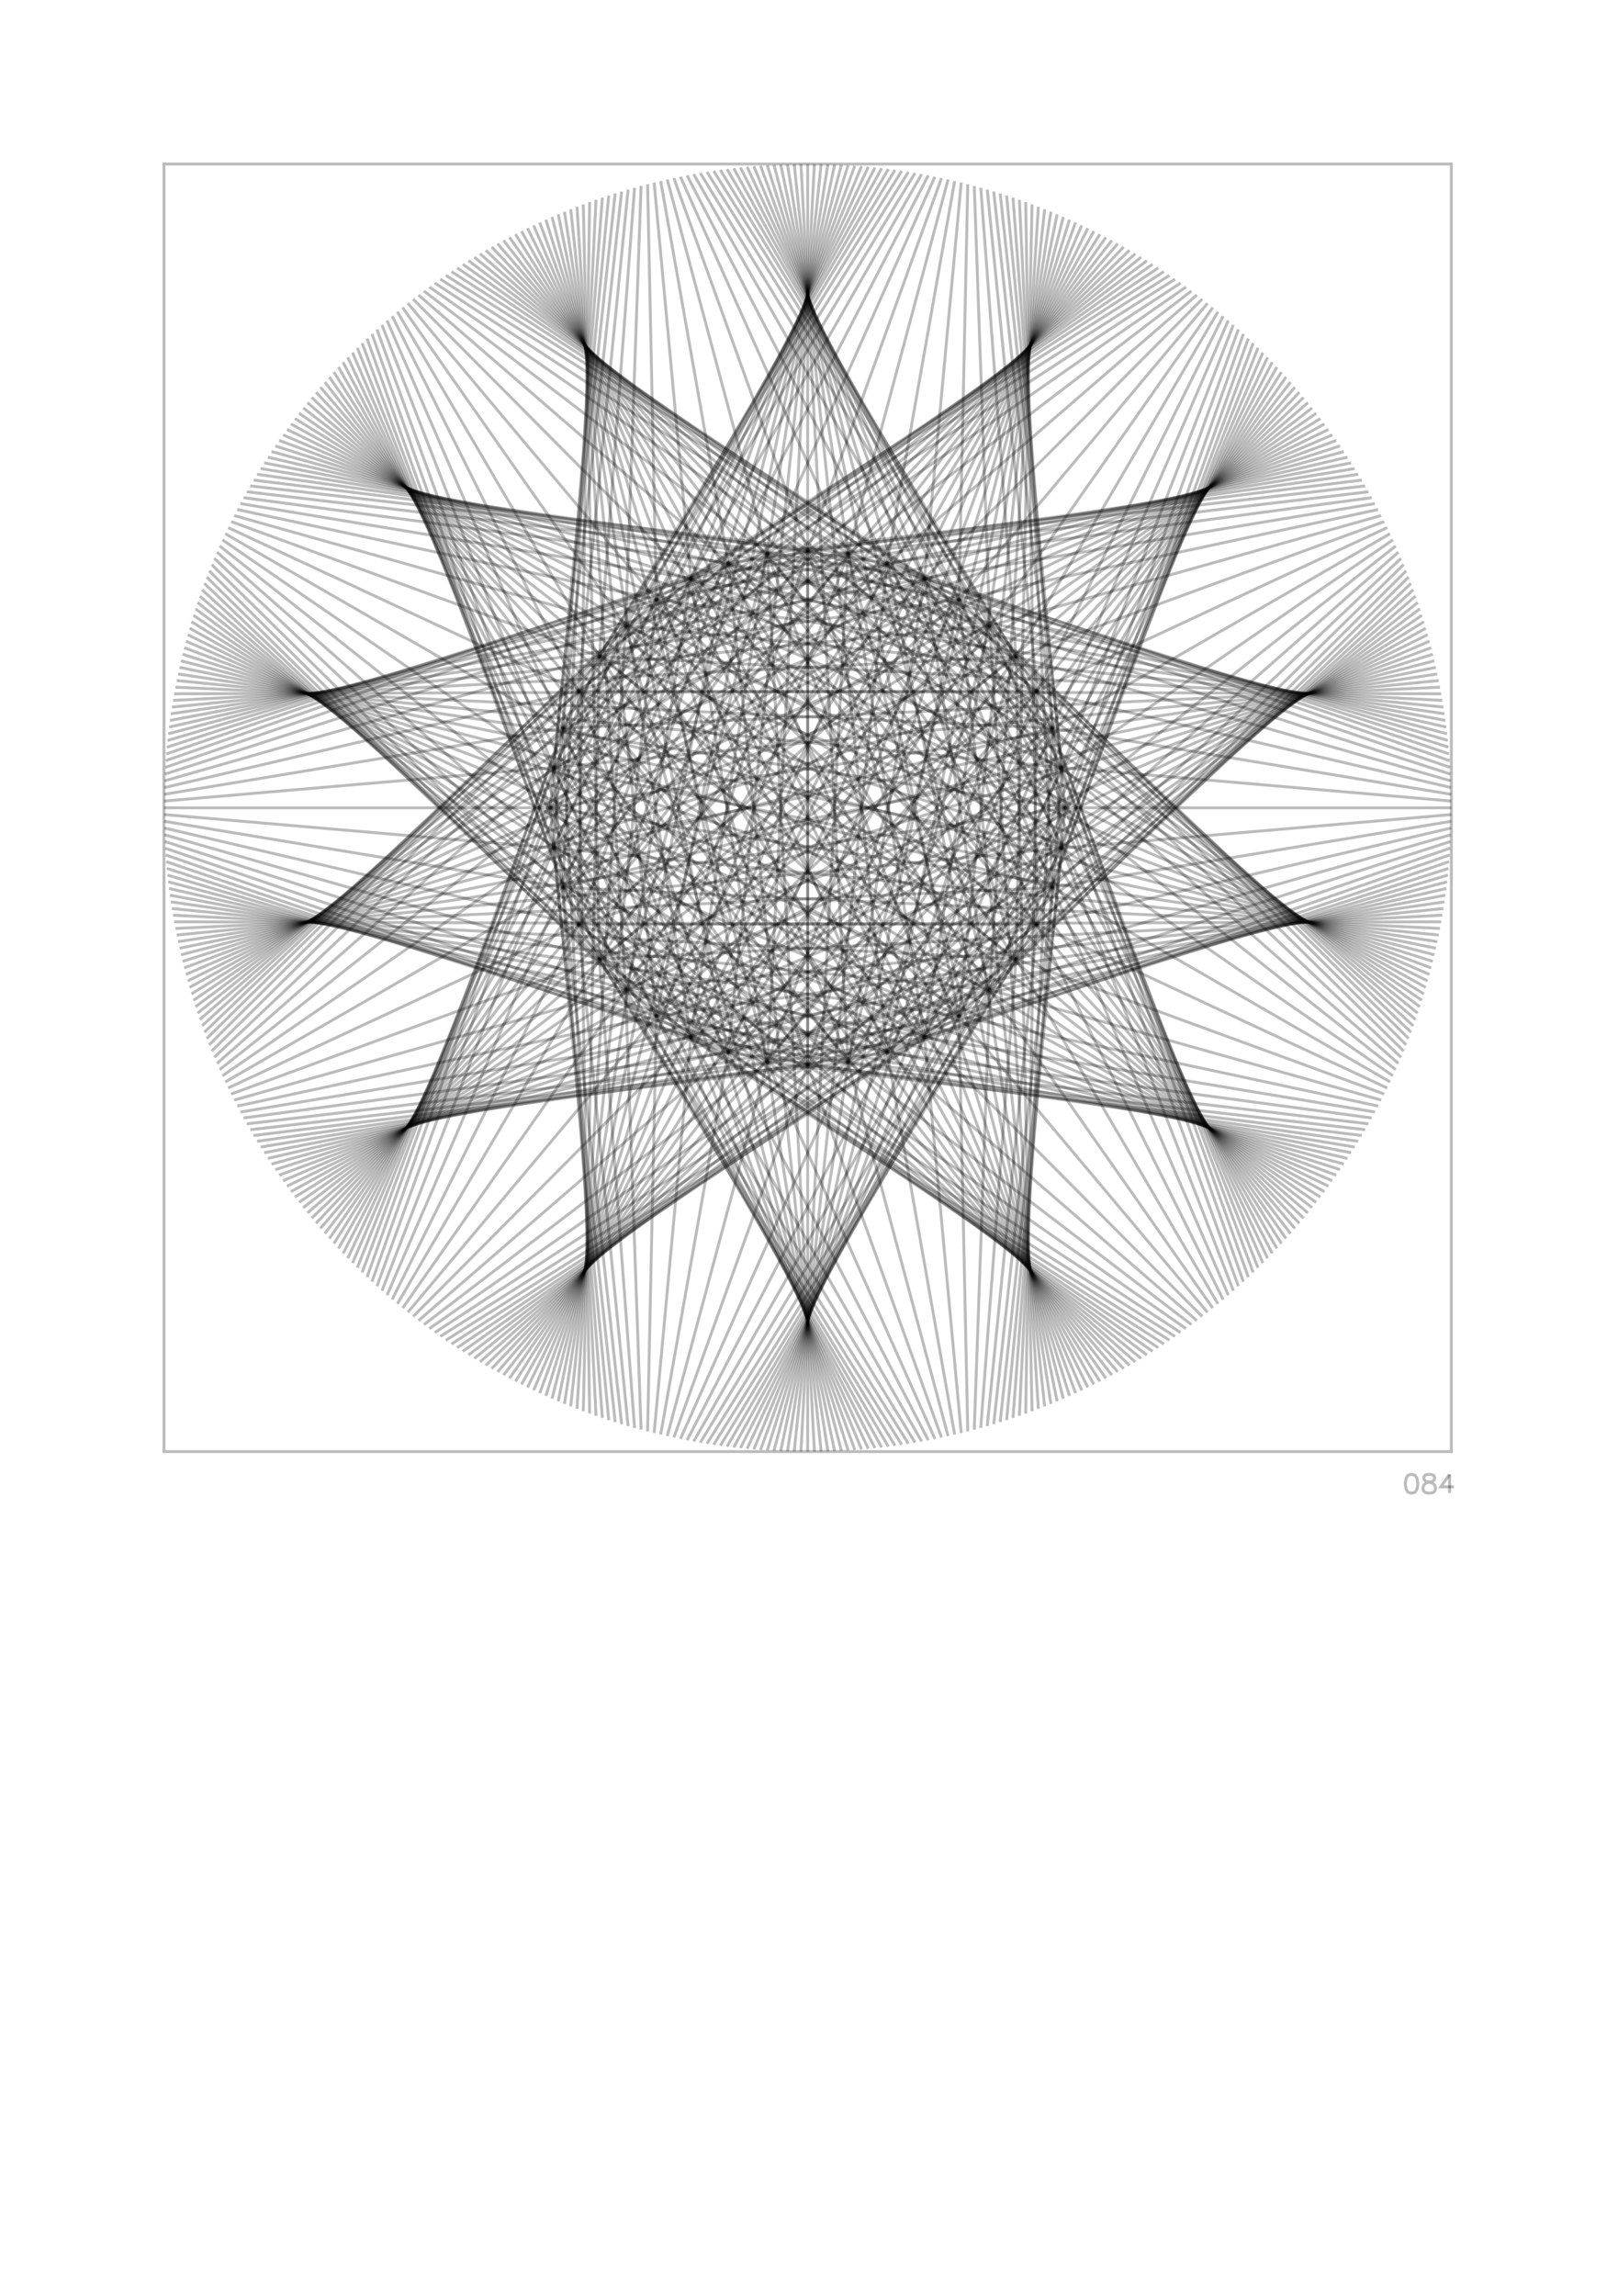 <?xml version="1.0" encoding="utf-8" ?>
<svg xmlns="http://www.w3.org/2000/svg" xmlns:cc="http://creativecommons.org/ns" xmlns:dc="http://purl.org/dc/elements/1.1/" xmlns:ev="http://www.w3.org/2001/xml-events" xmlns:inkscape="http://www.inkscape.org/namespaces/inkscape" xmlns:rdf="http://www.w3.org/1999/02/22-rdf-syntax-ns" xmlns:sodipodi="http://sodipodi.sourceforge.net/DTD/sodipodi-0.dtd" xmlns:xlink="http://www.w3.org/1999/xlink" baseProfile="tiny" height="21.0cm" version="1.2" viewBox="0 0 559.37 793.701" width="14.8cm">
  <defs/>
  <g fill="none" id="layer1" inkscape:groupmode="layer" inkscape:label="1" stroke="#000000" stroke-opacity="0.267" style="display:inline">
    <line x1="501.759" x2="368.239" y1="279.226" y2="279.226"/>
    <line x1="368.239" x2="347.993" y1="279.226" y2="490.868"/>
    <line x1="345.773" x2="367.143" y1="491.576" y2="293.151"/>
    <line x1="367.143" x2="97.833" y1="293.151" y2="408.135"/>
    <line x1="96.493" x2="363.883" y1="406.229" y2="306.733"/>
    <line x1="363.883" x2="424.634" y1="306.733" y2="447.683"/>
    <line x1="426.39" x2="367.143" y1="446.151" y2="293.151"/>
    <line x1="367.143" x2="165.947" y1="293.151" y2="470.77"/>
    <line x1="167.959" x2="368.239" y1="471.945" y2="279.226"/>
    <line x1="368.239" x2="99.193" y1="279.226" y2="410.028"/>
    <line x1="100.573" x2="367.143" y1="411.906" y2="265.301"/>
    <line x1="367.143" x2="169.984" y1="265.301" y2="473.1"/>
    <line x1="172.02" x2="363.883" y1="474.233" y2="251.72"/>
    <line x1="363.883" x2="501.71" y1="251.72" y2="274.566"/>
    <line x1="501.747" x2="367.143" y1="276.896" y2="265.301"/>
    <line x1="367.143" x2="165.947" y1="265.301" y2="87.682"/>
    <line x1="163.948" x2="363.883" y1="88.879" y2="251.72"/>
    <line x1="363.883" x2="96.493" y1="251.72" y2="152.223"/>
    <line x1="97.833" x2="367.143" y1="150.317" y2="265.301"/>
    <line x1="367.143" x2="61.083" y1="265.301" y2="235.241"/>
    <line x1="60.635" x2="363.883" y1="237.528" y2="251.72"/>
    <line x1="363.883" x2="62.572" y1="251.72" y2="330.042"/>
    <line x1="62.052" x2="367.143" y1="327.77" y2="265.301"/>
    <line x1="367.143" x2="429.853" y1="265.301" y2="443.032"/>
    <line x1="428.13" x2="368.239" y1="444.6" y2="279.226"/>
    <line x1="368.239" x2="255.965" y1="279.226" y2="57.912"/>
    <line x1="258.284" x2="367.143" y1="57.681" y2="293.151"/>
    <line x1="367.143" x2="481.561" y1="293.151" y2="371.862"/>
    <line x1="480.58" x2="363.883" y1="373.976" y2="306.733"/>
    <line x1="363.883" x2="484.371" y1="306.733" y2="192.991"/>
    <line x1="483.457" x2="367.143" y1="190.847" y2="293.151"/>
    <line x1="367.143" x2="501.747" y1="293.151" y2="281.556"/>
    <line x1="501.71" x2="363.883" y1="283.886" y2="306.733"/>
    <line x1="363.883" x2="163.948" y1="306.733" y2="469.573"/>
    <line x1="161.961" x2="358.538" y1="468.355" y2="319.637"/>
    <line x1="358.538" x2="249.025" y1="319.637" y2="499.7"/>
    <line x1="246.718" x2="351.239" y1="499.372" y2="331.547"/>
    <line x1="351.239" x2="421.074" y1="331.547" y2="450.691"/>
    <line x1="422.862" x2="358.538" y1="449.196" y2="319.637"/>
    <line x1="358.538" x2="485.263" y1="319.637" y2="195.144"/>
    <line x1="486.132" x2="351.239" y1="197.306" y2="331.547"/>
    <line x1="351.239" x2="478.552" y1="331.547" y2="378.172"/>
    <line x1="479.577" x2="358.538" y1="376.079" y2="319.637"/>
    <line x1="358.538" x2="341.311" y1="319.637" y2="492.923"/>
    <line x1="343.545" x2="363.883" y1="492.261" y2="306.733"/>
    <line x1="363.883" x2="62.572" y1="306.733" y2="228.41"/>
    <line x1="63.117" x2="358.538" y1="226.144" y2="319.637"/>
    <line x1="358.538" x2="354.606" y1="319.637" y2="69.849"/>
    <line x1="352.41" x2="363.883" y1="69.071" y2="306.733"/>
    <line x1="363.883" x2="172.02" y1="306.733" y2="84.219"/>
    <line x1="174.068" x2="358.538" y1="83.107" y2="319.637"/>
    <line x1="358.538" x2="262.928" y1="319.637" y2="57.291"/>
    <line x1="265.253" x2="351.239" y1="57.132" y2="331.547"/>
    <line x1="351.239" x2="339.07" y1="331.547" y2="493.562"/>
    <line x1="336.822" x2="342.168" y1="494.177" y2="342.168"/>
    <line x1="342.168" x2="477.505" y1="342.168" y2="380.254"/>
    <line x1="476.436" x2="331.547" y1="382.325" y2="351.239"/>
    <line x1="331.547" x2="438.22" y1="351.239" y2="123.528"/>
    <line x1="439.842" x2="319.637" y1="125.201" y2="358.538"/>
    <line x1="319.637" x2="154.144" y1="358.538" y2="463.279"/>
    <line x1="156.078" x2="331.547" y1="464.579" y2="351.239"/>
    <line x1="331.547" x2="269.907" y1="351.239" y2="56.888"/>
    <line x1="272.236" x2="319.637" y1="56.803" y2="358.538"/>
    <line x1="319.637" x2="109.256" y1="358.538" y2="135.59"/>
    <line x1="110.77" x2="306.733" y1="133.818" y2="363.883"/>
    <line x1="306.733" x2="441.446" y1="363.883" y2="126.892"/>
    <line x1="443.032" x2="293.151" y1="128.599" y2="367.143"/>
    <line x1="293.151" x2="58.168" y1="367.143" y2="304.803"/>
    <line x1="57.912" x2="279.226" y1="302.487" y2="368.239"/>
    <line x1="279.226" x2="471.945" y1="368.239" y2="390.493"/>
    <line x1="470.77" x2="265.301" y1="392.505" y2="367.143"/>
    <line x1="265.301" x2="230.682" y1="367.143" y2="496.4"/>
    <line x1="228.41" x2="251.72" y1="495.88" y2="363.883"/>
    <line x1="251.72" x2="57.473" y1="363.883" y2="297.847"/>
    <line x1="57.291" x2="238.815" y1="295.524" y2="358.538"/>
    <line x1="238.815" x2="83.107" y1="358.538" y2="384.384"/>
    <line x1="84.219" x2="251.72" y1="386.432" y2="363.883"/>
    <line x1="251.72" x2="447.683" y1="363.883" y2="133.818"/>
    <line x1="449.196" x2="238.815" y1="135.59" y2="358.538"/>
    <line x1="238.815" x2="376.079" y1="358.538" y2="78.875"/>
    <line x1="378.172" x2="226.905" y1="79.9" y2="351.239"/>
    <line x1="226.905" x2="57.132" y1="351.239" y2="293.199"/>
    <line x1="56.998" x2="216.284" y1="290.873" y2="342.168"/>
    <line x1="216.284" x2="221.63" y1="342.168" y2="494.177"/>
    <line x1="219.382" x2="207.213" y1="493.562" y2="331.547"/>
    <line x1="207.213" x2="79.9" y1="331.547" y2="378.172"/>
    <line x1="80.948" x2="216.284" y1="380.254" y2="342.168"/>
    <line x1="216.284" x2="71.474" y1="342.168" y2="199.477"/>
    <line x1="70.65" x2="226.905" y1="201.657" y2="351.239"/>
    <line x1="226.905" x2="450.691" y1="351.239" y2="137.378"/>
    <line x1="452.167" x2="216.284" y1="139.181" y2="342.168"/>
    <line x1="216.284" x2="499.019" y1="342.168" y2="314.038"/>
    <line x1="498.643" x2="207.213" y1="316.338" y2="331.547"/>
    <line x1="207.213" x2="382.325" y1="331.547" y2="82.016"/>
    <line x1="380.254" x2="216.284" y1="80.948" y2="342.168"/>
    <line x1="216.284" x2="314.038" y1="342.168" y2="499.019"/>
    <line x1="316.338" x2="226.905" y1="498.643" y2="351.239"/>
    <line x1="226.905" x2="223.884" y1="351.239" y2="494.768"/>
    <line x1="226.144" x2="238.815" y1="495.336" y2="358.538"/>
    <line x1="238.815" x2="286.216" y1="358.538" y2="56.803"/>
    <line x1="283.886" x2="251.72" y1="56.742" y2="363.883"/>
    <line x1="251.72" x2="373.976" y1="363.883" y2="77.872"/>
    <line x1="371.862" x2="265.301" y1="76.891" y2="367.143"/>
    <line x1="265.301" x2="323.211" y1="367.143" y2="497.369"/>
    <line x1="320.925" x2="251.72" y1="497.817" y2="363.883"/>
    <line x1="251.72" x2="144.683" y1="363.883" y2="456.48"/>
    <line x1="146.546" x2="265.301" y1="457.88" y2="367.143"/>
    <line x1="265.301" x2="68.316" y1="367.143" y2="208.247"/>
    <line x1="67.585" x2="279.226" y1="210.459" y2="368.239"/>
    <line x1="279.226" x2="232.959" y1="368.239" y2="496.896"/>
    <line x1="235.241" x2="293.151" y1="497.369" y2="367.143"/>
    <line x1="293.151" x2="411.906" y1="367.143" y2="457.88"/>
    <line x1="410.028" x2="279.226" y1="459.259" y2="368.239"/>
    <line x1="279.226" x2="369.738" y1="368.239" y2="75.932"/>
    <line x1="367.605" x2="293.151" y1="74.995" y2="367.143"/>
    <line x1="293.151" x2="490.136" y1="367.143" y2="208.247"/>
    <line x1="489.381" x2="306.733" y1="206.042" y2="363.883"/>
    <line x1="306.733" x2="184.476" y1="363.883" y2="77.872"/>
    <line x1="182.373" x2="319.637" y1="78.875" y2="358.538"/>
    <line x1="319.637" x2="239.819" y1="358.538" y2="498.242"/>
    <line x1="242.114" x2="331.547" y1="498.643" y2="351.239"/>
    <line x1="331.547" x2="501.32" y1="351.239" y2="293.199"/>
    <line x1="501.454" x2="342.168" y1="290.873" y2="342.168"/>
    <line x1="342.168" x2="59.433" y1="342.168" y2="314.038"/>
    <line x1="59.809" x2="351.239" y1="316.338" y2="331.547"/>
    <line x1="351.239" x2="176.127" y1="331.547" y2="82.016"/>
    <line x1="178.198" x2="342.168" y1="80.948" y2="342.168"/>
    <line x1="342.168" x2="486.979" y1="342.168" y2="199.477"/>
    <line x1="487.802" x2="331.547" y1="201.657" y2="351.239"/>
    <line x1="331.547" x2="417.452" y1="351.239" y2="453.624"/>
    <line x1="415.618" x2="319.637" y1="455.062" y2="358.538"/>
    <line x1="319.637" x2="475.345" y1="358.538" y2="384.384"/>
    <line x1="474.233" x2="306.733" y1="386.432" y2="363.883"/>
    <line x1="306.733" x2="274.566" y1="363.883" y2="56.742"/>
    <line x1="276.896" x2="293.151" y1="56.705" y2="367.143"/>
    <line x1="293.151" x2="186.59" y1="367.143" y2="76.891"/>
    <line x1="188.714" x2="279.226" y1="75.932" y2="368.239"/>
    <line x1="279.226" x2="500.54" y1="368.239" y2="302.487"/>
    <line x1="500.284" x2="265.301" y1="304.803" y2="367.143"/>
    <line x1="265.301" x2="57.681" y1="367.143" y2="300.168"/>
    <line x1="58.448" x2="306.733" y1="307.117" y2="363.883"/>
    <line x1="306.733" x2="152.223" y1="363.883" y2="461.959"/>
    <line x1="150.317" x2="293.151" y1="460.619" y2="367.143"/>
    <line x1="293.151" x2="473.1" y1="367.143" y2="388.468"/>
    <line x1="469.573" x2="251.72" y1="394.504" y2="363.883"/>
    <line x1="251.72" x2="192.991" y1="363.883" y2="74.081"/>
    <line x1="190.847" x2="265.301" y1="74.995" y2="367.143"/>
    <line x1="265.301" x2="115.42" y1="367.143" y2="128.599"/>
    <line x1="117.006" x2="251.72" y1="126.892" y2="363.883"/>
    <line x1="251.72" x2="492.261" y1="363.883" y2="214.907"/>
    <line x1="492.923" x2="238.815" y1="217.141" y2="358.538"/>
    <line x1="238.815" x2="142.834" y1="358.538" y2="455.062"/>
    <line x1="141" x2="226.905" y1="453.624" y2="351.239"/>
    <line x1="226.905" x2="288.545" y1="351.239" y2="56.888"/>
    <line x1="290.873" x2="216.284" y1="56.998" y2="342.168"/>
    <line x1="216.284" x2="139.181" y1="342.168" y2="452.167"/>
    <line x1="137.378" x2="207.213" y1="450.691" y2="331.547"/>
    <line x1="207.213" x2="56.888" y1="331.547" y2="288.545"/>
    <line x1="56.803" x2="199.915" y1="286.216" y2="319.637"/>
    <line x1="199.915" x2="217.141" y1="319.637" y2="492.923"/>
    <line x1="214.907" x2="194.569" y1="492.261" y2="306.733"/>
    <line x1="194.569" x2="495.88" y1="306.733" y2="228.41"/>
    <line x1="495.336" x2="199.915" y1="226.144" y2="319.637"/>
    <line x1="199.915" x2="455.062" y1="319.637" y2="142.834"/>
    <line x1="456.48" x2="194.569" y1="144.683" y2="306.733"/>
    <line x1="194.569" x2="307.117" y1="306.733" y2="500.005"/>
    <line x1="309.427" x2="199.915" y1="499.7" y2="319.637"/>
    <line x1="199.915" x2="125.201" y1="319.637" y2="118.611"/>
    <line x1="123.528" x2="207.213" y1="120.232" y2="331.547"/>
    <line x1="207.213" x2="311.734" y1="331.547" y2="499.372"/>
    <line x1="304.803" x2="191.309" y1="500.284" y2="293.151"/>
    <line x1="191.309" x2="497.369" y1="293.151" y2="323.211"/>
    <line x1="496.896" x2="190.213" y1="325.493" y2="279.226"/>
    <line x1="190.213" x2="75.932" y1="279.226" y2="369.738"/>
    <line x1="76.891" x2="191.309" y1="371.862" y2="293.151"/>
    <line x1="191.309" x2="392.505" y1="293.151" y2="470.77"/>
    <line x1="390.493" x2="190.213" y1="471.945" y2="279.226"/>
    <line x1="190.213" x2="390.493" y1="279.226" y2="86.507"/>
    <line x1="388.468" x2="191.309" y1="85.352" y2="293.151"/>
    <line x1="191.309" x2="212.68" y1="293.151" y2="491.576"/>
    <line x1="210.459" x2="190.213" y1="490.868" y2="279.226"/>
    <line x1="190.213" x2="130.322" y1="279.226" y2="444.6"/>
    <line x1="128.599" x2="191.309" y1="443.032" y2="265.301"/>
    <line x1="191.309" x2="132.062" y1="265.301" y2="112.302"/>
    <line x1="130.322" x2="190.213" y1="113.852" y2="279.226"/>
    <line x1="190.213" x2="56.693" y1="279.226" y2="279.226"/>
    <line x1="56.705" x2="191.309" y1="276.896" y2="265.301"/>
    <line x1="191.309" x2="208.247" y1="265.301" y2="490.136"/>
    <line x1="206.042" x2="194.569" y1="489.381" y2="251.72"/>
    <line x1="194.569" x2="386.432" y1="251.72" y2="474.233"/>
    <line x1="384.384" x2="199.915" y1="475.345" y2="238.815"/>
    <line x1="199.915" x2="78.875" y1="238.815" y2="182.373"/>
    <line x1="79.9" x2="207.213" y1="180.28" y2="226.905"/>
    <line x1="207.213" x2="123.528" y1="226.905" y2="438.22"/>
    <line x1="121.871" x2="216.284" y1="436.581" y2="216.284"/>
    <line x1="216.284" x2="56.998" y1="216.284" y2="267.58"/>
    <line x1="57.132" x2="226.905" y1="265.253" y2="207.213"/>
    <line x1="226.905" x2="82.016" y1="207.213" y2="176.127"/>
    <line x1="80.948" x2="216.284" y1="178.198" y2="216.284"/>
    <line x1="216.284" x2="199.477" y1="216.284" y2="486.979"/>
    <line x1="201.657" x2="207.213" y1="487.802" y2="226.905"/>
    <line x1="207.213" x2="219.382" y1="226.905" y2="64.891"/>
    <line x1="221.63" x2="216.284" y1="64.275" y2="216.284"/>
    <line x1="216.284" x2="465.858" y1="216.284" y2="158.026"/>
    <line x1="467.117" x2="226.905" y1="159.987" y2="207.213"/>
    <line x1="226.905" x2="197.306" y1="207.213" y2="486.132"/>
    <line x1="195.144" x2="238.815" y1="485.263" y2="199.915"/>
    <line x1="238.815" x2="449.196" y1="199.915" y2="422.862"/>
    <line x1="447.683" x2="251.72" y1="424.634" y2="194.569"/>
    <line x1="251.72" x2="373.976" y1="194.569" y2="480.58"/>
    <line x1="371.862" x2="265.301" y1="481.561" y2="191.309"/>
    <line x1="265.301" x2="491.576" y1="191.309" y2="345.773"/>
    <line x1="490.868" x2="279.226" y1="347.993" y2="190.213"/>
    <line x1="279.226" x2="57.912" y1="190.213" y2="255.965"/>
    <line x1="58.168" x2="293.151" y1="253.649" y2="191.309"/>
    <line x1="293.151" x2="500.772" y1="191.309" y2="258.284"/>
    <line x1="500.54" x2="279.226" y1="255.965" y2="190.213"/>
    <line x1="279.226" x2="471.945" y1="190.213" y2="167.959"/>
    <line x1="473.1" x2="293.151" y1="169.984" y2="191.309"/>
    <line x1="293.151" x2="490.136" y1="191.309" y2="350.205"/>
    <line x1="489.381" x2="306.733" y1="352.41" y2="194.569"/>
    <line x1="306.733" x2="274.566" y1="194.569" y2="501.71"/>
    <line x1="276.896" x2="293.151" y1="501.747" y2="191.309"/>
    <line x1="293.151" x2="367.605" y1="191.309" y2="483.457"/>
    <line x1="369.738" x2="279.226" y1="482.52" y2="190.213"/>
    <line x1="279.226" x2="232.959" y1="190.213" y2="61.556"/>
    <line x1="230.682" x2="265.301" y1="62.052" y2="191.309"/>
    <line x1="265.301" x2="281.556" y1="191.309" y2="501.747"/>
    <line x1="283.886" x2="251.72" y1="501.71" y2="194.569"/>
    <line x1="251.72" x2="469.573" y1="194.569" y2="163.948"/>
    <line x1="470.77" x2="265.301" y1="165.947" y2="191.309"/>
    <line x1="265.301" x2="408.135" y1="191.309" y2="97.833"/>
    <line x1="406.229" x2="251.72" y1="96.493" y2="194.569"/>
    <line x1="251.72" x2="117.006" y1="194.569" y2="431.56"/>
    <line x1="115.42" x2="265.301" y1="429.853" y2="191.309"/>
    <line x1="265.301" x2="500.284" y1="191.309" y2="253.649"/>
    <line x1="500.005" x2="251.72" y1="251.335" y2="194.569"/>
    <line x1="251.72" x2="320.925" y1="194.569" y2="60.635"/>
    <line x1="323.211" x2="265.301" y1="61.083" y2="191.309"/>
    <line x1="265.301" x2="446.151" y1="191.309" y2="426.39"/>
    <line x1="444.6" x2="279.226" y1="428.13" y2="190.213"/>
    <line x1="279.226" x2="188.714" y1="190.213" y2="482.52"/>
    <line x1="190.847" x2="265.301" y1="483.457" y2="191.309"/>
    <line x1="265.301" x2="68.316" y1="191.309" y2="350.205"/>
    <line x1="69.071" x2="251.72" y1="352.41" y2="194.569"/>
    <line x1="251.72" x2="57.473" y1="194.569" y2="260.605"/>
    <line x1="57.681" x2="265.301" y1="258.284" y2="191.309"/>
    <line x1="265.301" x2="85.352" y1="191.309" y2="169.984"/>
    <line x1="86.507" x2="279.226" y1="167.959" y2="190.213"/>
    <line x1="279.226" x2="113.852" y1="190.213" y2="428.13"/>
    <line x1="112.302" x2="293.151" y1="426.39" y2="191.309"/>
    <line x1="293.151" x2="186.59" y1="191.309" y2="481.561"/>
    <line x1="184.476" x2="306.733" y1="480.58" y2="194.569"/>
    <line x1="306.733" x2="365.461" y1="194.569" y2="484.371"/>
    <line x1="363.308" x2="319.637" y1="485.263" y2="199.915"/>
    <line x1="319.637" x2="272.236" y1="199.915" y2="501.649"/>
    <line x1="269.907" x2="331.547" y1="501.564" y2="207.213"/>
    <line x1="331.547" x2="156.078" y1="207.213" y2="93.874"/>
    <line x1="158.026" x2="342.168" y1="92.594" y2="216.284"/>
    <line x1="342.168" x2="92.594" y1="216.284" y2="158.026"/>
    <line x1="91.335" x2="331.547" y1="159.987" y2="207.213"/>
    <line x1="331.547" x2="417.452" y1="207.213" y2="104.828"/>
    <line x1="415.618" x2="319.637" y1="103.39" y2="199.915"/>
    <line x1="319.637" x2="475.345" y1="199.915" y2="174.068"/>
    <line x1="474.233" x2="306.733" y1="172.02" y2="194.569"/>
    <line x1="306.733" x2="441.446" y1="194.569" y2="431.56"/>
    <line x1="439.842" x2="319.637" y1="433.251" y2="199.915"/>
    <line x1="319.637" x2="332.308" y1="199.915" y2="63.117"/>
    <line x1="334.568" x2="331.547" y1="63.684" y2="207.213"/>
    <line x1="331.547" x2="180.28" y1="207.213" y2="478.552"/>
    <line x1="182.373" x2="319.637" y1="479.577" y2="199.915"/>
    <line x1="319.637" x2="501.162" y1="199.915" y2="262.928"/>
    <line x1="500.979" x2="306.733" y1="260.605" y2="194.569"/>
    <line x1="306.733" x2="110.77" y1="194.569" y2="424.634"/>
    <line x1="109.256" x2="319.637" y1="422.862" y2="199.915"/>
    <line x1="319.637" x2="90.097" y1="199.915" y2="161.961"/>
    <line x1="88.879" x2="306.733" y1="163.948" y2="194.569"/>
    <line x1="306.733" x2="330.042" y1="194.569" y2="62.572"/>
    <line x1="327.77" x2="293.151" y1="62.052" y2="191.309"/>
    <line x1="293.151" x2="443.032" y1="191.309" y2="429.853"/>
    <line x1="438.22" x2="331.547" y1="434.924" y2="207.213"/>
    <line x1="331.547" x2="64.891" y1="207.213" y2="339.07"/>
    <line x1="64.275" x2="342.168" y1="336.822" y2="216.284"/>
    <line x1="342.168" x2="477.505" y1="216.284" y2="178.198"/>
    <line x1="476.436" x2="331.547" y1="176.127" y2="207.213"/>
    <line x1="331.547" x2="107.761" y1="207.213" y2="421.074"/>
    <line x1="106.285" x2="342.168" y1="419.271" y2="216.284"/>
    <line x1="342.168" x2="358.975" y1="216.284" y2="486.979"/>
    <line x1="356.795" x2="351.239" y1="487.802" y2="226.905"/>
    <line x1="351.239" x2="486.132" y1="226.905" y2="361.146"/>
    <line x1="486.979" x2="342.168" y1="358.975" y2="216.284"/>
    <line x1="342.168" x2="267.58" y1="216.284" y2="501.454"/>
    <line x1="265.253" x2="351.239" y1="501.32" y2="226.905"/>
    <line x1="351.239" x2="339.07" y1="226.905" y2="64.891"/>
    <line x1="336.822" x2="342.168" y1="64.275" y2="216.284"/>
    <line x1="342.168" x2="178.198" y1="216.284" y2="477.505"/>
    <line x1="176.127" x2="351.239" y1="476.436" y2="226.905"/>
    <line x1="351.239" x2="478.552" y1="226.905" y2="180.28"/>
    <line x1="479.577" x2="358.538" y1="182.373" y2="238.815"/>
    <line x1="358.538" x2="249.025" y1="238.815" y2="58.752"/>
    <line x1="246.718" x2="351.239" y1="59.08" y2="226.905"/>
    <line x1="351.239" x2="93.874" y1="226.905" y2="156.078"/>
    <line x1="95.173" x2="358.538" y1="154.144" y2="238.815"/>
    <line x1="358.538" x2="485.263" y1="238.815" y2="363.308"/>
    <line x1="484.371" x2="363.883" y1="365.461" y2="251.72"/>
    <line x1="363.883" x2="480.58" y1="251.72" y2="184.476"/>
    <line x1="481.561" x2="367.143" y1="186.59" y2="265.301"/>
    <line x1="367.143" x2="253.649" y1="265.301" y2="58.168"/>
    <line x1="251.335" x2="363.883" y1="58.448" y2="251.72"/>
    <line x1="363.883" x2="424.634" y1="251.72" y2="110.77"/>
    <line x1="426.39" x2="367.143" y1="112.302" y2="265.301"/>
    <line x1="367.143" x2="483.457" y1="265.301" y2="367.605"/>
    <line x1="482.52" x2="368.239" y1="369.738" y2="279.226"/>
    <line x1="368.239" x2="167.959" y1="279.226" y2="86.507"/>
    <line x1="169.984" x2="367.143" y1="85.352" y2="293.151"/>
    <line x1="367.143" x2="62.052" y1="293.151" y2="230.682"/>
    <line x1="61.556" x2="368.239" y1="232.959" y2="279.226"/>
    <line x1="368.239" x2="61.556" y1="279.226" y2="325.493"/>
    <line x1="61.083" x2="367.143" y1="323.211" y2="293.151"/>
    <line x1="367.143" x2="100.573" y1="293.151" y2="146.546"/>
    <line x1="99.193" x2="368.239" y1="148.424" y2="279.226"/>
    <line x1="368.239" x2="347.993" y1="279.226" y2="67.585"/>
    <line x1="345.773" x2="367.143" y1="66.876" y2="265.301"/>
    <line x1="367.143" x2="258.284" y1="265.301" y2="500.772"/>
    <line x1="260.605" x2="363.883" y1="500.979" y2="251.72"/>
    <line x1="363.883" x2="101.972" y1="251.72" y2="413.769"/>
    <line x1="103.39" x2="358.538" y1="415.618" y2="238.815"/>
    <line x1="358.538" x2="422.862" y1="238.815" y2="109.256"/>
    <line x1="421.074" x2="351.239" y1="107.761" y2="226.905"/>
    <line x1="351.239" x2="63.684" y1="226.905" y2="334.568"/>
    <line x1="63.117" x2="358.538" y1="332.308" y2="238.815"/>
    <line x1="358.538" x2="501.649" y1="238.815" y2="272.236"/>
    <line x1="501.564" x2="351.239" y1="269.907" y2="226.905"/>
    <line x1="351.239" x2="59.809" y1="226.905" y2="242.114"/>
    <line x1="60.21" x2="358.538" y1="239.819" y2="238.815"/>
    <line x1="358.538" x2="354.606" y1="238.815" y2="488.603"/>
    <line x1="352.41" x2="363.883" y1="489.381" y2="251.72"/>
    <line x1="363.883" x2="343.545" y1="251.72" y2="66.191"/>
    <line x1="341.311" x2="358.538" y1="65.529" y2="238.815"/>
    <line x1="358.538" x2="262.928" y1="238.815" y2="501.162"/>
    <line x1="255.965" x2="368.239" y1="500.54" y2="279.226"/>
    <line x1="368.239" x2="482.52" y1="279.226" y2="188.714"/>
    <line x1="488.603" x2="319.637" y1="203.846" y2="358.538"/>
    <line x1="319.637" x2="501.162" y1="358.538" y2="295.524"/>
    <line x1="500.979" x2="306.733" y1="297.847" y2="363.883"/>
    <line x1="306.733" x2="413.769" y1="363.883" y2="456.48"/>
    <line x1="408.135" x2="265.301" y1="460.619" y2="367.143"/>
    <line x1="265.301" x2="446.151" y1="367.143" y2="132.062"/>
    <line x1="444.6" x2="279.226" y1="130.322" y2="368.239"/>
    <line x1="279.226" x2="148.424" y1="368.239" y2="459.259"/>
    <line x1="158.026" x2="342.168" y1="465.858" y2="342.168"/>
    <line x1="342.168" x2="358.975" y1="342.168" y2="71.474"/>
    <line x1="356.795" x2="351.239" y1="70.65" y2="331.547"/>
    <line x1="351.239" x2="104.828" y1="331.547" y2="141"/>
    <line x1="103.39" x2="358.538" y1="142.834" y2="319.637"/>
    <line x1="358.538" x2="60.21" y1="319.637" y2="318.633"/>
    <line x1="60.635" x2="363.883" y1="320.925" y2="306.733"/>
    <line x1="363.883" x2="251.335" y1="306.733" y2="500.005"/>
    <line x1="253.649" x2="367.143" y1="500.284" y2="293.151"/>
    <line x1="367.143" x2="429.853" y1="293.151" y2="115.42"/>
    <line x1="431.56" x2="363.883" y1="117.006" y2="306.733"/>
    <line x1="363.883" x2="101.972" y1="306.733" y2="144.683"/>
    <line x1="106.285" x2="342.168" y1="139.181" y2="342.168"/>
    <line x1="342.168" x2="267.58" y1="342.168" y2="56.998"/>
    <line x1="260.605" x2="363.883" y1="57.473" y2="306.733"/>
    <line x1="358.538" x2="501.649" y1="319.637" y2="286.216"/>
    <line x1="501.564" x2="351.239" y1="288.545" y2="331.547"/>
    <line x1="351.239" x2="434.924" y1="331.547" y2="120.232"/>
    <line x1="436.581" x2="342.168" y1="121.871" y2="342.168"/>
    <line x1="342.168" x2="419.271" y1="342.168" y2="452.167"/>
    <line x1="406.229" x2="251.72" y1="461.959" y2="363.883"/>
    <line x1="251.72" x2="69.071" y1="363.883" y2="206.042"/>
    <line x1="69.849" x2="238.815" y1="203.846" y2="358.538"/>
    <line x1="238.815" x2="499.7" y1="358.538" y2="309.427"/>
    <line x1="500.005" x2="251.72" y1="307.117" y2="363.883"/>
    <line x1="265.301" x2="491.576" y1="367.143" y2="212.68"/>
    <line x1="490.868" x2="279.226" y1="210.459" y2="368.239"/>
    <line x1="279.226" x2="113.852" y1="368.239" y2="130.322"/>
    <line x1="112.302" x2="293.151" y1="132.062" y2="367.143"/>
    <line x1="293.151" x2="66.876" y1="367.143" y2="212.68"/>
    <line x1="66.191" x2="306.733" y1="214.907" y2="363.883"/>
    <line x1="306.733" x2="330.042" y1="363.883" y2="495.88"/>
    <line x1="332.308" x2="319.637" y1="495.336" y2="358.538"/>
    <line x1="319.637" x2="363.308" y1="358.538" y2="73.189"/>
    <line x1="361.146" x2="331.547" y1="72.32" y2="351.239"/>
    <line x1="331.547" x2="334.568" y1="351.239" y2="494.768"/>
    <line x1="327.77" x2="293.151" y1="496.4" y2="367.143"/>
    <line x1="293.151" x2="87.682" y1="367.143" y2="392.505"/>
    <line x1="88.879" x2="306.733" y1="394.504" y2="363.883"/>
    <line x1="306.733" x2="365.461" y1="363.883" y2="74.081"/>
    <line x1="350.205" x2="367.143" y1="68.316" y2="293.151"/>
    <line x1="368.239" x2="428.13" y1="279.226" y2="113.852"/>
    <line x1="433.251" x2="358.538" y1="118.611" y2="319.637"/>
    <line x1="358.538" x2="95.173" y1="319.637" y2="404.308"/>
    <line x1="93.874" x2="351.239" y1="402.374" y2="331.547"/>
    <line x1="351.239" x2="159.987" y1="331.547" y2="467.117"/>
    <line x1="174.068" x2="358.538" y1="475.345" y2="238.815"/>
    <line x1="358.538" x2="433.251" y1="238.815" y2="439.842"/>
    <line x1="431.56" x2="363.883" y1="441.446" y2="251.72"/>
    <line x1="367.143" x2="350.205" y1="265.301" y2="490.136"/>
    <line x1="361.146" x2="331.547" y1="486.132" y2="207.213"/>
    <line x1="331.547" x2="59.08" y1="207.213" y2="246.718"/>
    <line x1="58.752" x2="319.637" y1="249.025" y2="199.915"/>
    <line x1="319.637" x2="239.819" y1="199.915" y2="60.21"/>
    <line x1="242.114" x2="331.547" y1="59.809" y2="207.213"/>
    <line x1="331.547" x2="487.802" y1="207.213" y2="356.795"/>
    <line x1="488.603" x2="319.637" y1="354.606" y2="199.915"/>
    <line x1="319.637" x2="65.529" y1="199.915" y2="341.311"/>
    <line x1="66.191" x2="306.733" y1="343.545" y2="194.569"/>
    <line x1="306.733" x2="152.223" y1="194.569" y2="96.493"/>
    <line x1="150.317" x2="293.151" y1="97.833" y2="191.309"/>
    <line x1="293.151" x2="235.241" y1="191.309" y2="61.083"/>
    <line x1="237.528" x2="306.733" y1="60.635" y2="194.569"/>
    <line x1="306.733" x2="413.769" y1="194.569" y2="101.972"/>
    <line x1="411.906" x2="293.151" y1="100.573" y2="191.309"/>
    <line x1="293.151" x2="87.682" y1="191.309" y2="165.947"/>
    <line x1="84.219" x2="251.72" y1="172.02" y2="194.569"/>
    <line x1="251.72" x2="192.991" y1="194.569" y2="484.371"/>
    <line x1="203.846" x2="199.915" y1="488.603" y2="238.815"/>
    <line x1="199.915" x2="135.59" y1="238.815" y2="109.256"/>
    <line x1="133.818" x2="194.569" y1="110.77" y2="251.72"/>
    <line x1="194.569" x2="56.742" y1="251.72" y2="274.566"/>
    <line x1="56.803" x2="199.915" y1="272.236" y2="238.815"/>
    <line x1="199.915" x2="396.491" y1="238.815" y2="90.097"/>
    <line x1="394.504" x2="194.569" y1="88.879" y2="251.72"/>
    <line x1="194.569" x2="461.959" y1="251.72" y2="152.223"/>
    <line x1="460.619" x2="191.309" y1="150.317" y2="265.301"/>
    <line x1="191.309" x2="212.68" y1="265.301" y2="66.876"/>
    <line x1="214.907" x2="194.569" y1="66.191" y2="251.72"/>
    <line x1="194.569" x2="126.892" y1="251.72" y2="441.446"/>
    <line x1="125.201" x2="199.915" y1="439.842" y2="238.815"/>
    <line x1="199.915" x2="463.279" y1="238.815" y2="154.144"/>
    <line x1="464.579" x2="207.213" y1="156.078" y2="226.905"/>
    <line x1="207.213" x2="498.643" y1="226.905" y2="242.114"/>
    <line x1="498.242" x2="199.915" y1="239.819" y2="238.815"/>
    <line x1="199.915" x2="309.427" y1="238.815" y2="58.752"/>
    <line x1="307.117" x2="194.569" y1="58.448" y2="251.72"/>
    <line x1="194.569" x2="297.847" y1="251.72" y2="500.979"/>
    <line x1="295.524" x2="199.915" y1="501.162" y2="238.815"/>
    <line x1="199.915" x2="455.062" y1="238.815" y2="415.618"/>
    <line x1="453.624" x2="207.213" y1="417.452" y2="226.905"/>
    <line x1="207.213" x2="137.378" y1="226.905" y2="107.761"/>
    <line x1="139.181" x2="216.284" y1="106.285" y2="216.284"/>
    <line x1="216.284" x2="452.167" y1="216.284" y2="419.271"/>
    <line x1="450.691" x2="226.905" y1="421.074" y2="207.213"/>
    <line x1="226.905" x2="402.374" y1="207.213" y2="93.874"/>
    <line x1="400.426" x2="216.284" y1="92.594" y2="216.284"/>
    <line x1="216.284" x2="71.474" y1="216.284" y2="358.975"/>
    <line x1="70.65" x2="226.905" y1="356.795" y2="207.213"/>
    <line x1="226.905" x2="493.562" y1="207.213" y2="339.07"/>
    <line x1="494.177" x2="216.284" y1="336.822" y2="216.284"/>
    <line x1="216.284" x2="499.019" y1="216.284" y2="244.414"/>
    <line x1="499.372" x2="226.905" y1="246.718" y2="207.213"/>
    <line x1="226.905" x2="223.884" y1="207.213" y2="63.684"/>
    <line x1="226.144" x2="238.815" y1="63.117" y2="199.915"/>
    <line x1="238.815" x2="318.633" y1="199.915" y2="60.21"/>
    <line x1="316.338" x2="226.905" y1="59.809" y2="207.213"/>
    <line x1="226.905" x2="288.545" y1="207.213" y2="501.564"/>
    <line x1="290.873" x2="216.284" y1="501.454" y2="216.284"/>
    <line x1="216.284" x2="380.254" y1="216.284" y2="477.505"/>
    <line x1="382.325" x2="207.213" y1="476.436" y2="226.905"/>
    <line x1="207.213" x2="72.32" y1="226.905" y2="361.146"/>
    <line x1="73.189" x2="199.915" y1="363.308" y2="238.815"/>
    <line x1="199.915" x2="495.336" y1="238.815" y2="332.308"/>
    <line x1="494.768" x2="207.213" y1="334.568" y2="226.905"/>
    <line x1="207.213" x2="293.199" y1="226.905" y2="501.32"/>
    <line x1="286.216" x2="238.815" y1="501.649" y2="199.915"/>
    <line x1="238.815" x2="83.107" y1="199.915" y2="174.068"/>
    <line x1="77.872" x2="194.569" y1="184.476" y2="251.72"/>
    <line x1="194.569" x2="456.48" y1="251.72" y2="413.769"/>
    <line x1="457.88" x2="191.309" y1="411.906" y2="265.301"/>
    <line x1="191.309" x2="496.4" y1="265.301" y2="327.77"/>
    <line x1="495.88" x2="194.569" y1="330.042" y2="251.72"/>
    <line x1="194.569" x2="74.081" y1="251.72" y2="365.461"/>
    <line x1="74.995" x2="191.309" y1="367.605" y2="265.301"/>
    <line x1="191.309" x2="388.468" y1="265.301" y2="473.1"/>
    <line x1="394.504" x2="194.569" y1="469.573" y2="306.733"/>
    <line x1="194.569" x2="297.847" y1="306.733" y2="57.473"/>
    <line x1="295.524" x2="199.915" y1="57.291" y2="319.637"/>
    <line x1="199.915" x2="384.384" y1="319.637" y2="83.107"/>
    <line x1="386.432" x2="194.569" y1="84.219" y2="306.733"/>
    <line x1="194.569" x2="206.042" y1="306.733" y2="69.071"/>
    <line x1="208.247" x2="191.309" y1="68.316" y2="293.151"/>
    <line x1="191.309" x2="300.168" y1="293.151" y2="57.681"/>
    <line x1="302.487" x2="190.213" y1="57.912" y2="279.226"/>
    <line x1="190.213" x2="459.259" y1="279.226" y2="410.028"/>
    <line x1="460.619" x2="191.309" y1="408.135" y2="293.151"/>
    <line x1="191.309" x2="128.599" y1="293.151" y2="115.42"/>
    <line x1="126.892" x2="194.569" y1="117.006" y2="306.733"/>
    <line x1="194.569" x2="56.742" y1="306.733" y2="283.886"/>
    <line x1="56.705" x2="191.309" y1="281.556" y2="293.151"/>
    <line x1="191.309" x2="74.995" y1="293.151" y2="190.847"/>
    <line x1="74.081" x2="194.569" y1="192.991" y2="306.733"/>
    <line x1="194.569" x2="77.872" y1="306.733" y2="373.976"/>
    <line x1="78.875" x2="199.915" y1="376.079" y2="319.637"/>
    <line x1="199.915" x2="498.242" y1="319.637" y2="318.633"/>
    <line x1="497.817" x2="194.569" y1="320.925" y2="306.733"/>
    <line x1="194.569" x2="461.959" y1="306.733" y2="406.229"/>
    <line x1="463.279" x2="199.915" y1="404.308" y2="319.637"/>
    <line x1="199.915" x2="135.59" y1="319.637" y2="449.196"/>
    <line x1="133.818" x2="194.569" y1="447.683" y2="306.733"/>
    <line x1="199.915" x2="396.491" y1="319.637" y2="468.355"/>
    <line x1="398.465" x2="207.213" y1="467.117" y2="331.547"/>
    <line x1="207.213" x2="72.32" y1="331.547" y2="197.306"/>
    <line x1="73.189" x2="199.915" y1="195.144" y2="319.637"/>
    <line x1="199.915" x2="203.846" y1="319.637" y2="69.849"/>
    <line x1="201.657" x2="207.213" y1="70.65" y2="331.547"/>
    <line x1="207.213" x2="494.768" y1="331.547" y2="223.884"/>
    <line x1="494.177" x2="216.284" y1="221.63" y2="342.168"/>
    <line x1="216.284" x2="121.871" y1="342.168" y2="121.871"/>
    <line x1="120.232" x2="226.905" y1="123.528" y2="351.239"/>
    <line x1="226.905" x2="499.372" y1="351.239" y2="311.734"/>
    <line x1="500.772" x2="293.151" y1="300.168" y2="367.143"/>
    <line x1="279.226" x2="279.226" y1="368.239" y2="56.693"/>
    <line x1="281.556" x2="265.301" y1="56.705" y2="367.143"/>
    <line x1="265.301" x2="85.352" y1="367.143" y2="388.468"/>
    <line x1="86.507" x2="279.226" y1="390.493" y2="368.239"/>
    <line x1="279.226" x2="325.493" y1="368.239" y2="496.896"/>
    <line x1="318.633" x2="238.815" y1="498.242" y2="358.538"/>
    <line x1="238.815" x2="195.144" y1="358.538" y2="73.189"/>
    <line x1="197.306" x2="226.905" y1="72.32" y2="351.239"/>
    <line x1="226.905" x2="402.374" y1="351.239" y2="464.579"/>
    <line x1="404.308" x2="238.815" y1="463.279" y2="358.538"/>
    <line x1="238.815" x2="468.355" y1="358.538" y2="396.491"/>
    <line x1="467.117" x2="226.905" y1="398.465" y2="351.239"/>
    <line x1="226.905" x2="493.562" y1="351.239" y2="219.382"/>
    <line x1="496.4" x2="191.309" y1="230.682" y2="293.151"/>
    <line x1="191.309" x2="132.062" y1="293.151" y2="446.151"/>
    <line x1="120.232" x2="226.905" y1="434.924" y2="207.213"/>
    <line x1="226.905" x2="141" y1="207.213" y2="104.828"/>
    <line x1="142.834" x2="238.815" y1="103.39" y2="199.915"/>
    <line x1="238.815" x2="468.355" y1="199.915" y2="161.961"/>
    <line x1="459.259" x2="190.213" y1="148.424" y2="279.226"/>
    <line x1="190.213" x2="75.932" y1="279.226" y2="188.714"/>
    <line x1="76.891" x2="191.309" y1="186.59" y2="265.301"/>
    <line x1="191.309" x2="392.505" y1="265.301" y2="87.682"/>
    <line x1="398.465" x2="207.213" y1="91.335" y2="226.905"/>
    <line x1="207.213" x2="311.734" y1="226.905" y2="59.08"/>
    <line x1="314.038" x2="216.284" y1="59.433" y2="216.284"/>
    <line x1="226.905" x2="378.172" y1="207.213" y2="478.552"/>
    <line x1="376.079" x2="238.815" y1="479.577" y2="199.915"/>
    <line x1="238.815" x2="57.291" y1="199.915" y2="262.928"/>
    <line x1="56.888" x2="207.213" y1="269.907" y2="226.905"/>
    <line x1="199.915" x2="217.141" y1="238.815" y2="65.529"/>
    <line x1="210.459" x2="190.213" y1="67.585" y2="279.226"/>
    <line x1="190.213" x2="302.487" y1="279.226" y2="500.54"/>
    <line x1="300.168" x2="191.309" y1="500.772" y2="265.301"/>
    <line x1="191.309" x2="497.369" y1="265.301" y2="235.241"/>
    <line x1="496.896" x2="190.213" y1="232.959" y2="279.226"/>
    <line x1="191.309" x2="304.803" y1="265.301" y2="58.168"/>
    <line x1="293.199" x2="207.213" y1="57.132" y2="331.547"/>
    <line x1="207.213" x2="453.624" y1="331.547" y2="141"/>
    <line x1="457.88" x2="191.309" y1="146.546" y2="293.151"/>
    <line x1="194.569" x2="497.817" y1="251.72" y2="237.528"/>
    <line x1="499.7" x2="238.815" y1="249.025" y2="199.915"/>
    <line x1="238.815" x2="492.923" y1="199.915" y2="341.311"/>
    <line x1="492.261" x2="251.72" y1="343.545" y2="194.569"/>
    <line x1="251.72" x2="144.683" y1="194.569" y2="101.972"/>
    <line x1="146.546" x2="265.301" y1="100.573" y2="191.309"/>
    <line x1="279.226" x2="148.424" y1="190.213" y2="99.193"/>
    <line x1="154.144" x2="319.637" y1="95.173" y2="199.915"/>
    <line x1="306.733" x2="58.448" y1="194.569" y2="251.335"/>
    <line x1="59.433" x2="342.168" y1="244.414" y2="216.284"/>
    <line x1="342.168" x2="501.454" y1="216.284" y2="267.58"/>
    <line x1="501.32" x2="331.547" y1="265.253" y2="207.213"/>
    <line x1="342.168" x2="436.581" y1="216.284" y2="436.581"/>
    <line x1="434.924" x2="351.239" y1="438.22" y2="226.905"/>
    <line x1="351.239" x2="159.987" y1="226.905" y2="91.335"/>
    <line x1="161.961" x2="358.538" y1="90.097" y2="238.815"/>
    <line x1="351.239" x2="104.828" y1="226.905" y2="417.452"/>
    <line x1="118.611" x2="238.815" y1="433.251" y2="199.915"/>
    <line x1="238.815" x2="69.849" y1="199.915" y2="354.606"/>
    <line x1="67.585" x2="279.226" y1="347.993" y2="190.213"/>
    <line x1="279.226" x2="279.226" y1="190.213" y2="501.759"/>
    <line x1="244.414" x2="342.168" y1="499.019" y2="342.168"/>
    <line x1="342.168" x2="92.594" y1="342.168" y2="400.426"/>
    <line x1="91.335" x2="331.547" y1="398.465" y2="351.239"/>
    <line x1="331.547" x2="107.761" y1="351.239" y2="137.378"/>
    <line x1="118.611" x2="238.815" y1="125.201" y2="358.538"/>
    <line x1="226.905" x2="82.016" y1="351.239" y2="382.325"/>
    <line x1="90.097" x2="319.637" y1="396.491" y2="358.538"/>
    <line x1="319.637" x2="58.752" y1="358.538" y2="309.427"/>
    <line x1="59.08" x2="331.547" y1="311.734" y2="351.239"/>
    <line x1="331.547" x2="64.891" y1="351.239" y2="219.382"/>
    <line x1="64.275" x2="342.168" y1="221.63" y2="342.168"/>
    <line x1="331.547" x2="180.28" y1="351.239" y2="79.9"/>
    <line x1="199.477" x2="216.284" y1="71.474" y2="342.168"/>
    <line x1="216.284" x2="465.858" y1="342.168" y2="400.426"/>
    <line x1="464.579" x2="207.213" y1="402.374" y2="331.547"/>
    <line x1="216.284" x2="400.426" y1="342.168" y2="465.858"/>
    <polygon points="487.684,509.659 486.766,509.965 486.154,510.883 485.848,512.413 485.848,513.331 486.154,514.861 486.766,515.779 487.684,516.085 488.296,516.085 489.214,515.779 489.826,514.861 490.132,513.331 490.132,512.413 489.826,510.883 489.214,509.965 488.296,509.659"/>
    <polygon points="493.498,509.659 492.58,509.965 492.274,510.577 492.274,511.189 492.58,511.801 493.192,512.107 494.416,512.413 495.334,512.719 495.945,513.331 496.252,513.943 496.252,514.861 495.945,515.473 495.64,515.779 494.722,516.085 493.498,516.085 492.58,515.779 492.274,515.473 491.968,514.861 491.968,513.943 492.274,513.331 492.886,512.719 493.804,512.413 495.028,512.107 495.64,511.801 495.945,511.189 495.945,510.577 495.64,509.965 494.722,509.659"/>
    <line x1="501.147" x2="501.147" y1="509.659" y2="516.085"/>
    <polyline points="502.677,513.943 498.087,513.943 501.147,509.659"/>
    <line x1="351.239" x2="63.684" y1="331.547" y2="223.884"/>
    <line x1="65.529" x2="319.637" y1="217.141" y2="358.538"/>
    <line x1="306.733" x2="237.528" y1="363.883" y2="497.817"/>
    <line x1="66.876" x2="293.151" y1="345.773" y2="191.309"/>
    <line x1="279.226" x2="410.028" y1="190.213" y2="99.193"/>
    <line x1="404.308" x2="238.815" y1="95.173" y2="199.915"/>
    <line x1="251.72" x2="228.41" y1="194.569" y2="62.572"/>
    <line x1="244.414" x2="342.168" y1="59.433" y2="216.284"/>
    <line x1="342.168" x2="419.271" y1="216.284" y2="106.285"/>
    <line x1="325.493" x2="279.226" y1="61.556" y2="190.213"/>
    <polygon points="56.693,56.693 56.693,501.759 501.759,501.759 501.759,56.693"/>
  </g>
</svg>
